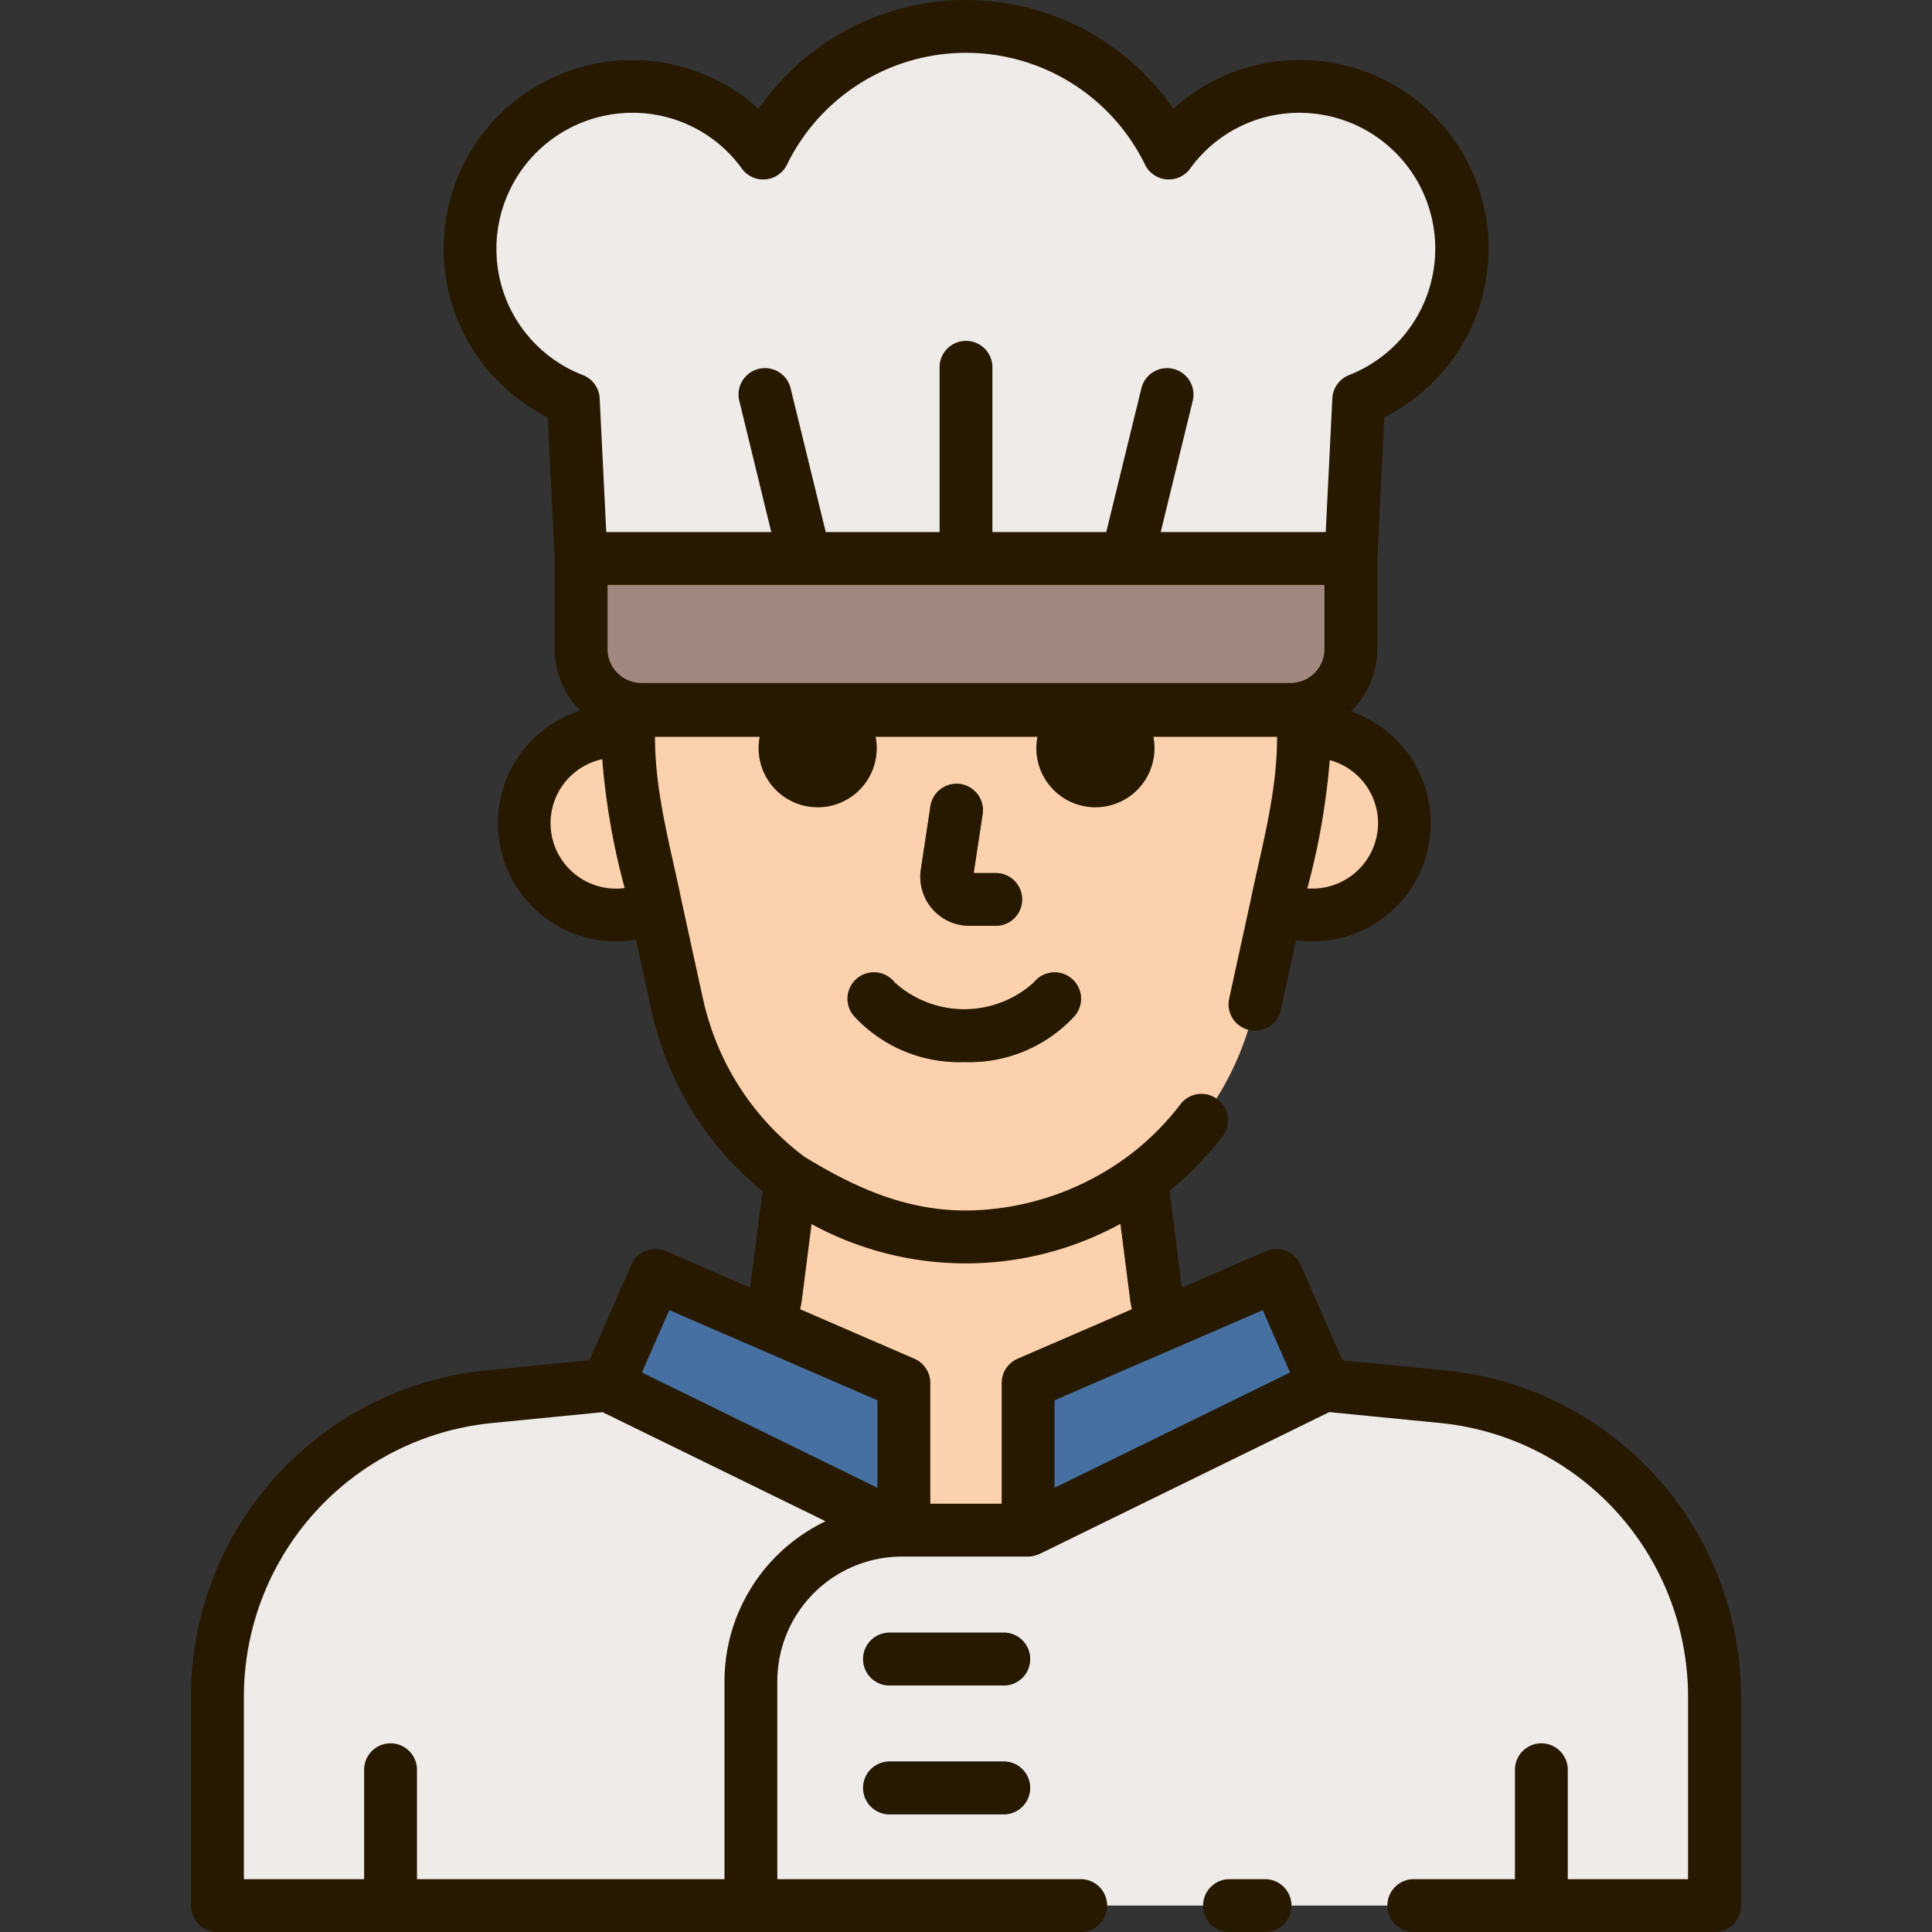 <svg id="Layer_2" height="512" viewBox="0 0 128 128" width="512" xmlns="http://www.w3.org/2000/svg" data-name="Layer 2"><rect x="0" y="0" width="128" height="128" fill="#333333" stroke="none"/><path d="m96.86 16.473a10.741 10.741 0 0 0 -19.426-6.329 14.947 14.947 0 0 0 -26.868 0 10.743 10.743 0 1 0 -12.585 16.335l.519 10.521h51l.519-10.521a10.745 10.745 0 0 0 6.841-10.006z" fill="#efebe9"/><path d="m59.753 101.378h.132l-19.635-9.613-7.762.763a20.041 20.041 0 0 0 -18.081 19.945v13.777h35.346v-14.872a10 10 0 0 1 10-10z" fill="#efebe9"/><path d="m68.115 101.378v-9.753l9.056-3.925a6.253 6.253 0 0 1 -.576-1.917l-.98-7.663a19.527 19.527 0 0 1 -23.23 0l-.98 7.663a6.253 6.253 0 0 1 -.576 1.917l9.056 3.922v9.753z" fill="#fcd2ae"/><path d="m41.641 47.07v2.617a19.856 19.856 0 0 0 .447 4.177l1.349 6.157 1.421 6.519c.125.559.269 1.1.434 1.644s.355 1.06.565 1.579a19.6 19.6 0 0 0 36.286 0c.21-.519.4-1.046.565-1.579s.309-1.085.434-1.644l1.421-6.519 1.349-6.157a19.856 19.856 0 0 0 .447-4.177v-2.617z" fill="#fcd2ae"/><path d="m42.09 53.863a19.576 19.576 0 0 1 -.451-4.179v-1.167a6.083 6.083 0 1 0 1.8 11.506z" fill="#fcd2ae"/><path d="m64.223 61.34h1.749a1.75 1.75 0 0 0 0-3.5h-1.461l.592-3.9a1.75 1.75 0 1 0 -3.461-.524l-.635 4.184a3.253 3.253 0 0 0 3.216 3.739z" fill="#a1887f"/><path d="m58.08 49.552a3.91 3.91 0 1 0 -3.909 3.909 3.914 3.914 0 0 0 3.909-3.909z" fill="#a1887f"/><path d="m72.575 45.642a3.91 3.91 0 1 0 3.909 3.91 3.914 3.914 0 0 0 -3.909-3.91z" fill="#a1887f"/><path d="m68.5 65.083a6.87 6.87 0 0 1 -9.231 0 1.75 1.75 0 1 0 -2.7 2.226 9.457 9.457 0 0 0 7.317 3.056 9.458 9.458 0 0 0 7.314-3.056 1.75 1.75 0 1 0 -2.7-2.226z" fill="#a1887f"/><path d="m86.965 48.454a5.5 5.5 0 0 0 -.606.046v1.187a19.856 19.856 0 0 1 -.447 4.177l-1.349 6.157-.018.086a6.016 6.016 0 0 0 2.42.517 6.085 6.085 0 0 0 0-12.17z" fill="#fcd2ae"/><path d="m89.5 37h-51v6a4 4 0 0 0 4 4h43a4 4 0 0 0 4-4z" fill="#a1887f"/><path d="m59.885 91.625v9.753l-19.635-9.613 3.185-7.265z" fill="#4570a1"/><path d="m68.115 91.625v9.753l19.635-9.613-3.185-7.265z" fill="#4570a1"/><path d="m49.753 126.25h63.84v-13.777a20.041 20.041 0 0 0 -18.081-19.945l-7.762-.763-19.635 9.613h-8.362a10 10 0 0 0 -10 10z" fill="#efebe9"/><path d="m66.5 111.667h-7.566a1.75 1.75 0 0 1 0-3.5h7.566a1.75 1.75 0 0 1 0 3.5z" fill="#4570a1"/><path d="m66.5 120.205h-7.566a1.75 1.75 0 0 1 0-3.5h7.566a1.75 1.75 0 0 1 0 3.5z" fill="#4570a1"/><g fill="#271800"><path d="m63.635 51.944a1.751 1.751 0 0 0 -1.993 1.469l-.635 4.187a3.253 3.253 0 0 0 3.216 3.739h1.749a1.75 1.75 0 0 0 0-3.5h-1.461l.592-3.9a1.751 1.751 0 0 0 -1.468-1.995z"/><path d="m59.272 65.082a1.75 1.75 0 1 0 -2.7 2.226 9.457 9.457 0 0 0 7.317 3.056 9.458 9.458 0 0 0 7.311-3.055 1.75 1.75 0 1 0 -2.7-2.226 6.87 6.87 0 0 1 -9.231 0z"/><path d="m95.683 90.786-6.742-.663-2.774-6.323a1.751 1.751 0 0 0 -2.3-.9l-5.567 2.407-.82-6.412a21.093 21.093 0 0 0 3.512-3.614 1.75 1.75 0 0 0 -2.785-2.12 17.735 17.735 0 0 1 -3.607 3.539 18.31 18.31 0 0 1 -10.128 3.49c-4.2.127-7.679-1.413-11.178-3.553a17.782 17.782 0 0 1 -5.811-7.535 18.722 18.722 0 0 1 -.912-2.939l-1.422-6.511c-.741-3.613-1.754-7.117-1.754-10.836h6.944a3.91 3.91 0 1 0 7.671 0h10.729a3.91 3.91 0 1 0 7.671 0h8.2c0 3.75-1.019 7.284-1.774 10.929l-1.4 6.418a1.75 1.75 0 0 0 3.42.746l1.011-4.63a7.512 7.512 0 0 0 1.1.091 7.831 7.831 0 0 0 2.524-15.24 5.731 5.731 0 0 0 1.759-4.13v-5.953l.464-9.407a12.493 12.493 0 1 0 -13.975-20.432 16.7 16.7 0 0 0 -27.478 0 12.491 12.491 0 1 0 -13.975 20.432l.464 9.407v5.953a5.734 5.734 0 0 0 1.7 4.072 7.834 7.834 0 0 0 2.367 15.3 7.72 7.72 0 0 0 1.317-.125l1.02 4.673a22.31 22.31 0 0 0 1.088 3.5 21.292 21.292 0 0 0 6.282 8.5l-.824 6.387-5.57-2.413a1.751 1.751 0 0 0 -2.3.9l-2.774 6.326-6.742.663a21.717 21.717 0 0 0 -19.66 21.688v13.779a1.75 1.75 0 0 0 1.75 1.75h57.196a1.75 1.75 0 0 0 0-3.5h-20.1v-13.122a8.261 8.261 0 0 1 8.25-8.25h8.362a1.781 1.781 0 0 0 .375-.042c.032-.007.062-.02.093-.029a1.673 1.673 0 0 0 .263-.093c.012-.006.026-.008.039-.014l19.189-9.395 7.266.714a18.23 18.23 0 0 1 16.5 18.2v12.031h-7.968v-7.25a1.75 1.75 0 0 0 -3.5 0v7.25h-6.702a1.75 1.75 0 0 0 0 3.5h19.926a1.75 1.75 0 0 0 1.75-1.75v-13.776a21.717 21.717 0 0 0 -19.66-21.688zm-55.433-52.036h47.5v4.25a2.252 2.252 0 0 1 -2.25 2.25h-43a2.252 2.252 0 0 1 -2.25-2.25zm51.05 15.789a4.352 4.352 0 0 1 -4.687 4.319 47.1 47.1 0 0 0 1.487-8.5 4.344 4.344 0 0 1 3.2 4.181zm-58.41-38.066a9.01 9.01 0 0 1 9-9 8.915 8.915 0 0 1 7.263 3.7 1.75 1.75 0 0 0 2.984-.262 13.2 13.2 0 0 1 23.726 0 1.75 1.75 0 0 0 2.984.262 8.915 8.915 0 0 1 7.263-3.7 9 9 0 0 1 3.272 17.376 1.751 1.751 0 0 0 -1.111 1.544l-.437 8.857h-10.934l2.134-8.75a1.751 1.751 0 0 0 -3.4-.831l-2.342 9.581h-7.542v-10.917a1.75 1.75 0 0 0 -3.5 0v10.917h-7.542l-2.341-9.582a1.751 1.751 0 0 0 -3.4.831l2.133 8.751h-10.934l-.437-8.857a1.751 1.751 0 0 0 -1.111-1.544 8.944 8.944 0 0 1 -5.728-8.376zm7.922 42.4a4.335 4.335 0 0 1 -.912-8.573 46.79 46.79 0 0 0 1.485 8.534 4.181 4.181 0 0 1 -.573.04zm44.662 32.058-15.609 7.642v-5.8l8-3.465 5.797-2.508zm-32.333-4.923.627-4.909a21.341 21.341 0 0 0 20.461-.016l.63 4.924q.048.369.13.733l-7.569 3.279a1.75 1.75 0 0 0 -1.055 1.606v8h-4.73v-8a1.75 1.75 0 0 0 -1.055-1.606l-7.569-3.279q.083-.364.13-.732zm-8.8.79 5.793 2.509 8 3.465v5.8l-15.608-7.641zm3.659 24.58v13.122h-20.375v-7.25a1.75 1.75 0 0 0 -3.5 0v7.25h-7.968v-12.026a18.23 18.23 0 0 1 16.5-18.2l7.267-.714 14.776 7.228a11.753 11.753 0 0 0 -6.7 10.59z"/><path d="m83.813 124.5h-2.355a1.75 1.75 0 0 0 0 3.5h2.355a1.75 1.75 0 0 0 0-3.5z"/><path d="m66.5 108.167h-7.566a1.75 1.75 0 0 0 0 3.5h7.566a1.75 1.75 0 0 0 0-3.5z"/><path d="m66.5 116.705h-7.566a1.75 1.75 0 0 0 0 3.5h7.566a1.75 1.75 0 0 0 0-3.5z"/></g></svg>